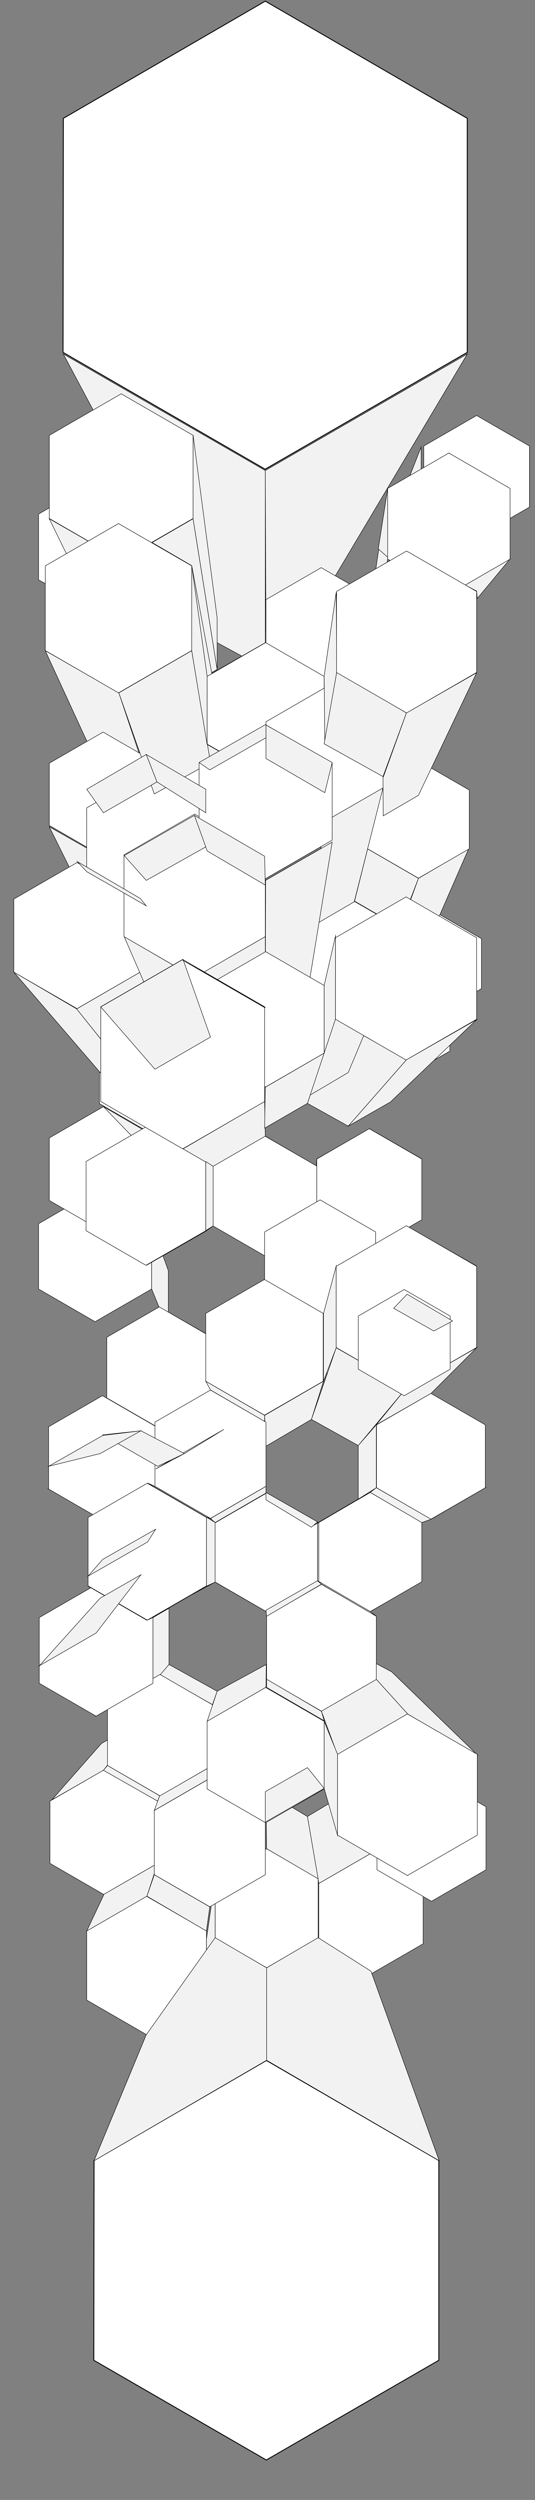 <svg xmlns="http://www.w3.org/2000/svg" width="1200" height="5600" viewBox="0 0 1200 5600">
  <rect x="0" y="0" width="1200" height="5600" fill="#808080" stroke="none"/>
  <defs>
    <style>
      .cls-1 {
        fill: #f2f2f2;
      }

      .cls-1, .cls-2, .cls-3 {
        stroke: #000;
        stroke-miterlimit: 10;
      }

      .cls-2, .cls-3 {
        fill: #fff;
      }

      .cls-3 {
        stroke-width: 2px;
      }
    </style>
  </defs>
  <title>aartics_polygons_vertical</title>
  <g id="_06stage" data-name="06stage">
    <polygon id="s41" class="cls-1" points="805.05 2623.08 704.55 2684.58 710.55 2596.08 829.05 2528.58 805.05 2623.08"/>
    <polygon id="s88" class="cls-1" points="782.55 4013.58 782.55 3905.58 845.55 4046.58 845.55 4189.08 782.55 4013.58"/>
    <polygon id="s40" class="cls-1" points="595.05 2545.08 710.55 2612.58 700.05 2701.08 596.55 2639.58 595.05 2545.08"/>
    <polygon id="s52" class="cls-1" points="805.05 2624.58 911.55 2684.58 946.05 2596.08 829.05 2528.58 805.05 2624.58"/>
    <polygon id="s60" class="cls-1" points="475.05 2995.08 490.05 3038.58 377.55 2969.58 356.55 2927.58 475.05 2995.08"/>
    <polygon id="s62" class="cls-1" points="214.05 2668.08 317.55 2885.58 226.05 2938.08 86.55 2741.58 214.05 2668.08"/>
    <polygon id="s59" class="cls-1" points="593.55 2866.08 461.55 2942.58 490.05 3038.58 593.55 2975.58 593.55 2866.08"/>
    <polygon id="s61" class="cls-1" points="377.55 2846.58 377.55 2969.58 356.55 2927.58 340.05 2887.08 340.05 2741.58 377.55 2846.58"/>
    <polygon id="s57" class="cls-1" points="784.05 3047.58 877.05 3103.08 1069.05 2836.08 911.55 2746.08 784.05 3047.58"/>
    <polygon id="s56" class="cls-1" points="691.05 3100.08 784.05 3047.58 911.55 2746.08 754.05 2836.08 691.05 3100.08"/>
    <polygon id="s94" class="cls-1" points="319.05 3853.08 227.55 3905.58 116.55 4031.58 232.05 3965.58 319.05 3853.08"/>
    <polygon id="_42" data-name="42" class="cls-2" points="353.55 4174.04 353.55 4034.61 232.8 3964.9 112.05 4034.61 112.05 4174.04 232.8 4243.76 353.55 4174.04"/>
    <polygon id="_50" data-name="50" class="cls-2" points="949.05 4354.24 949.05 4219.13 832.05 4151.58 715.04 4219.13 715.04 4354.24 832.05 4421.79 949.05 4354.24"/>
    <polygon id="_49" data-name="49" class="cls-2" points="713.55 4341.26 713.55 4207.89 598.05 4141.21 482.55 4207.89 482.55 4341.26 598.05 4407.94 713.55 4341.26"/>
    <polygon id="_48" data-name="48" class="cls-2" points="463.05 4480.34 463.05 4325.32 328.8 4247.81 194.55 4325.32 194.55 4480.34 328.8 4557.84 463.05 4480.34"/>
    <polygon id="_51" data-name="51" class="cls-2" points="1090.05 4188.41 1090.05 4047.24 967.8 3976.66 845.55 4047.24 845.55 4188.41 967.8 4258.99 1090.05 4188.41"/>
    <polygon id="s87" class="cls-1" points="689.55 3856.08 782.55 3905.58 914.55 4201.08 757.05 4111.08 689.55 3856.08"/>
    <polygon id="s90" class="cls-1" points="782.55 4013.58 832.05 4151.58 715.05 4219.08 689.55 4069.08 782.55 4013.58"/>
    <polygon id="s92" class="cls-1" points="782.55 3694.08 914.55 3839.58 1070.55 3931.08 878.55 3745.08 782.55 3694.08"/>
    <polygon id="s91" class="cls-1" points="689.55 3748.08 757.05 3931.08 914.55 3839.58 782.55 3694.08 689.55 3748.08"/>
    <polygon id="s89" class="cls-1" points="689.55 4069.08 713.55 4208.58 598.05 4141.08 596.55 4013.58 689.55 4069.08"/>
    <polygon id="s85" class="cls-1" points="233.55 4243.08 194.55 4325.58 329.55 4247.58 353.55 4174.08 233.55 4243.08"/>
    <polygon id="s84" class="cls-1" points="343.05 3770.58 358.05 3751.08 241.05 3818.58 215.55 3844.08 343.05 3770.58"/>
    <polygon id="s82" class="cls-1" points="463.05 3553.08 482.55 3544.08 379.05 3599.58 331.05 3629.58 463.05 3553.08"/>
    <polygon id="s80" class="cls-1" points="482.55 3544.08 597.25 3610.08 598.05 3599.58 491.55 3539.58 482.55 3544.08"/>
    <polygon id="s79" class="cls-1" points="463.05 3398.58 482.55 3410.58 482.55 3544.08 463.05 3553.08 463.05 3398.58"/>
    <polygon id="s78" class="cls-1" points="596.55 3329.58 596.55 3344.58 482.55 3410.58 472.05 3401.58 596.55 3329.58"/>
    <polygon id="s77" class="cls-1" points="109.05 3335.58 230.55 3404.58 316.05 3422.58 230.55 3370.08 109.05 3335.58"/>
    <polygon id="s76" class="cls-1" points="946.05 3542.58 875.55 3530.58 782.55 3584.58 830.55 3610.08 946.05 3542.58"/>
    <polygon id="s75" class="cls-1" points="1088.55 3332.58 967.05 3370.08 875.55 3424.08 967.05 3403.08 1088.55 3332.58"/>
    <polygon id="s73" class="cls-1" points="844.05 3191.58 803.55 3238.08 803.55 3358.08 844.05 3332.58 844.05 3191.58"/>
    <polygon id="s70" class="cls-1" points="725.55 3094.08 698.55 3179.58 596.55 3239.58 593.55 3170.58 725.55 3094.08"/>
    <polygon id="s68" class="cls-1" points="712.05 3410.58 715.02 3410.58 715.05 3542.58 712.05 3544.08 712.05 3410.58"/>
    <polygon id="s66" class="cls-1" points="470.55 4271.58 463.05 4325.58 329.55 4247.58 346.05 4199.58 470.55 4271.58"/>
    <polygon id="s67" class="cls-1" points="482.55 4340.58 463.05 4480.08 463.05 4343.58 482.55 4208.58 482.55 4340.58"/>
    <polygon id="s97" class="cls-1" points="379.05 3728.58 358.05 3751.08 476.55 3818.58 487.05 3788.58 379.05 3728.58"/>
    <polygon id="s95" class="cls-1" points="476.55 3955.08 470.55 3983.58 346.05 4055.58 358.05 4022.58 476.55 3955.08"/>
    <polygon id="s93" class="cls-1" points="358.05 4022.58 353.55 4034.61 232.05 3965.58 241.05 3954.81 358.05 4022.58"/>
    <polygon id="s58" class="cls-1" points="718.05 2975.58 725.55 2942.58 593.55 2866.08 593.55 2903.58 718.05 2975.58"/>
    <polygon id="s35" class="cls-1" points="710.55 2743.08 718.05 2687.58 593.55 2759.58 595.05 2813.58 710.55 2743.08"/>
    <polygon id="s36" class="cls-1" points="716.55 2735.58 827.55 2800.08 842.55 2759.58 718.05 2687.58 716.55 2735.58"/>
    <polygon id="s83" class="cls-1" points="343.05 3623.58 379.05 3602.58 379.05 3728.58 343.05 3770.58 343.05 3623.58"/>
    <polygon id="_45" data-name="45" class="cls-2" points="476.55 3954.81 476.55 3818.84 358.8 3750.86 241.05 3818.84 241.05 3954.81 358.8 4022.79 476.55 3954.81"/>
    <polygon id="_39" data-name="39" class="cls-2" points="712.05 3543.79 712.05 3411.22 597.25 3344.94 482.44 3411.22 482.44 3543.79 597.25 3610.08 712.05 3543.79"/>
    <polygon id="_37" data-name="37" class="cls-2" points="946.05 3543.26 946.05 3409.89 830.55 3343.21 715.05 3409.89 715.05 3543.26 830.55 3609.94 946.05 3543.26"/>
    <polygon id="_36" data-name="36" class="cls-2" points="844.05 3762.09 844.05 3620.06 721.05 3549.05 598.05 3620.06 598.05 3762.09 721.05 3833.1 844.05 3762.09"/>
    <polygon id="s86" class="cls-1" points="727.05 3856.08 757.05 3929.58 757.05 4111.08 727.05 4006.08 727.05 3856.08"/>
    <polygon id="_44" data-name="44" class="cls-2" points="1070.55 4110.82 1070.55 3929.83 913.8 3839.33 757.05 3929.83 757.05 4110.82 913.8 4201.32 1070.55 4110.82"/>
    <polygon id="_43" data-name="43" class="cls-2" points="595.05 4199.46 595.05 4055.7 470.55 3983.82 346.05 4055.7 346.05 4199.46 470.55 4271.34 595.05 4199.46"/>
    <polygon id="s96" class="cls-1" points="464.55 3856.08 487.05 3788.58 597.25 3728.58 596.55 3779.58 464.55 3856.08"/>
    <polygon id="_46" data-name="46" class="cls-2" points="727.05 4007.37 727.05 3855.82 595.8 3780.04 464.55 3855.82 464.55 4007.37 595.8 4083.15 727.05 4007.37"/>
    <polygon id="_47" data-name="47" class="cls-2" points="343.05 3770.69 343.05 3623.46 215.55 3549.85 88.05 3623.46 88.05 3770.69 215.55 3844.3 343.05 3770.69"/>
    <polygon id="s81" class="cls-1" points="197.55 3553.08 215.55 3550.08 343.05 3623.58 329.55 3629.58 197.55 3553.08"/>
    <polygon id="_26" data-name="26" class="cls-2" points="710.55 2746.33 710.55 2612.09 594.3 2544.98 478.05 2612.09 478.05 2746.33 594.3 2813.44 710.55 2746.33"/>
    <polygon id="_27" data-name="27" class="cls-2" points="946.05 2732.31 946.05 2596.34 828.3 2528.36 710.55 2596.34 710.55 2732.31 828.3 2800.29 946.05 2732.31"/>
    <polygon id="_28" data-name="28" class="cls-2" points="842.55 2903.46 842.55 2759.7 718.05 2687.82 593.55 2759.7 593.55 2903.46 718.05 2975.34 842.55 2903.46"/>
    <polygon id="_33" data-name="33" class="cls-2" points="474.97 3131.45 474.97 2995.53 357.26 2927.58 239.55 2995.53 239.55 3131.45 357.26 3199.41 474.97 3131.45"/>
    <polygon id="_32" data-name="32" class="cls-2" points="350.55 3335.54 350.55 3196.11 229.8 3126.4 109.05 3196.11 109.05 3335.54 229.8 3405.26 350.55 3335.54"/>
    <polygon id="_41" data-name="41" class="cls-2" points="596.55 3329.46 596.55 3185.7 472.05 3113.82 347.55 3185.7 347.55 3329.46 472.05 3401.34 596.55 3329.46"/>
    <polygon id="s74" class="cls-1" points="844.05 3332.58 830.55 3343.08 946.05 3410.58 967.05 3403.08 844.05 3332.58"/>
    <polygon id="_38" data-name="38" class="cls-2" points="1088.55 3332.64 1088.55 3191.76 966.55 3121.32 844.54 3191.76 844.54 3332.64 966.55 3403.08 1088.55 3332.64"/>
    <polygon id="_40" data-name="40" class="cls-2" points="463.05 3552.47 463.05 3399.18 330.3 3322.54 197.55 3399.18 197.55 3552.47 330.3 3629.11 463.05 3552.47"/>
    <polygon id="s71" class="cls-1" points="461.55 3094.08 472.05 3113.58 593.55 3184.08 593.55 3170.58 461.55 3094.08"/>
    <polygon id="s69" class="cls-1" points="911.55 3109.08 803.55 3238.08 698.55 3179.58 754.05 3019.08 911.55 3109.08"/>
    <polygon id="_35" data-name="35" class="cls-2" points="724.86 3094.1 724.86 2942.09 593.21 2866.08 461.55 2942.09 461.55 3094.1 593.21 3170.11 724.86 3094.1"/>
    <polygon id="_34" data-name="34" class="cls-2" points="340.05 2887.51 340.05 2741.15 213.3 2667.97 86.55 2741.15 86.55 2887.51 213.3 2960.68 340.05 2887.51"/>
    <polygon id="s55" class="cls-1" points="725.55 3094.08 754.05 3019.08 754.05 2836.08 725.55 2942.58 725.55 3094.08"/>
    <polygon id="s72" class="cls-1" points="1069.05 3019.08 967.05 3121.08 844.05 3191.58 911.55 3109.08 1069.05 3019.08"/>
    <polygon id="_31" data-name="31" class="cls-2" points="1069.05 3018.51 1069.05 2836.64 911.55 2745.71 754.05 2836.64 754.05 3018.51 911.55 3109.44 1069.05 3018.51"/>
    <polygon id="s110" class="cls-1" points="875.55 2125.08 874.05 2222.58 886.05 2224.08 884.55 2114.58 875.55 2125.08"/>
    <polygon id="s1" class="cls-1" points="944.55 1001.58 944.55 1139.58 893.55 1249.08 892.05 1135.08 944.55 1001.58"/>
    <polygon id="_2" data-name="2" class="cls-2" points="1187.55 1135.99 1187.55 999.16 1069.05 930.74 950.55 999.16 950.55 1135.99 1069.05 1204.41 1187.55 1135.99"/>
    <polygon id="s33" class="cls-1" points="1048.05 793.08 595.05 1054.08 596.55 1415.58 721.05 1342.08 1048.05 793.08"/>
    <polygon id="s32" class="cls-1" points="142.05 793.08 487.05 1439.58 595.05 1498.08 595.05 1054.08 142.05 793.08"/>
    <polygon id="s3" class="cls-1" points="433.05 1162.08 272.55 1255.08 377.55 1561.08 487.05 1499.58 433.05 1162.08"/>
    <polygon id="s20" class="cls-1" points="910.05 2101.08 781.05 2402.58 875.55 2452.08 1069.05 2192.58 910.05 2101.08"/>
    <polygon id="s23" class="cls-1" points="596.55 2405.58 502.05 2458.08 464.55 2297.58 595.05 2221.08 596.55 2405.58"/>
    <polygon id="s50" class="cls-1" points="595.05 2098.08 595.05 2221.08 464.55 2297.58 436.05 2189.58 595.05 2098.08"/>
    <polygon id="s19" class="cls-1" points="842.55 1277.58 842.55 1412.58 869.55 1252.08 869.55 1094.58 842.55 1277.58"/>
    <polygon id="s18" class="cls-1" points="911.55 1234.08 856.05 1439.58 727.05 1514.58 755.55 1325.58 911.55 1234.08"/>
    <polygon id="s17" class="cls-1" points="596.55 1615.08 595.05 1439.58 727.05 1514.58 686.55 1667.58 596.55 1615.08"/>
    <polygon id="s16" class="cls-1" points="596.55 1615.08 505.05 1669.08 464.55 1514.58 595.05 1439.58 596.55 1615.08"/>
    <polygon id="s15" class="cls-1" points="379.05 1688.58 379.05 1561.08 341.55 1457.58 341.55 1600.08 379.05 1688.58"/>
    <polygon id="s14" class="cls-1" points="430.05 1267.08 505.05 1669.08 409.05 1621.08 268.05 1172.58 430.05 1267.08"/>
    <polygon id="s9" class="cls-1" points="874.05 2234.58 905.55 2174.58 1009.05 2234.58 968.55 2288.58 874.05 2234.58"/>
    <polygon id="s8" class="cls-1" points="874.05 2234.58 781.05 2288.58 802.05 2234.58 905.55 2174.58 874.05 2234.58"/>
    <polygon id="s7" class="cls-1" points="781.05 2288.58 781.05 2402.58 802.05 2354.58 802.05 2234.58 781.05 2288.58"/>
    <polygon id="_9" data-name="9" class="cls-2" points="1079.88 2214.62 1079.88 2102.71 982.97 2046.76 886.05 2102.71 886.05 2214.62 982.97 2270.58 1079.88 2214.62"/>
    <polygon id="s48" class="cls-1" points="689.55 2234.58 694.05 2194.08 796.05 2252.58 781.05 2288.58 689.55 2234.58"/>
    <polygon id="s54" class="cls-1" points="1051.05 1901.58 983.55 2056.08 886.05 2111.58 938.55 1967.58 1051.05 1901.58"/>
    <polygon id="_10" data-name="10" class="cls-2" points="896.55 2194.78 896.55 2077.87 795.3 2019.41 694.05 2077.87 694.05 2194.78 795.3 2253.24 896.55 2194.78"/>
    <polygon id="_5" data-name="5" class="cls-2" points="341.55 1298.8 341.55 1151.58 214.05 1077.97 86.55 1151.58 86.55 1298.8 214.05 1372.42 341.55 1298.8"/>
    <polygon id="s43" class="cls-1" points="101.55 1457.58 230.55 1738.08 352.05 1807.08 266.55 1552.08 101.55 1457.58"/>
    <polygon id="s53" class="cls-1" points="110.55 1852.08 232.05 1921.08 314.55 2128.08 223.05 2078.58 110.55 1852.08"/>
    <polygon id="_14" data-name="14" class="cls-2" points="352.05 1849.08 352.05 1709.61 231.3 1639.9 110.55 1709.61 110.55 1849.04 231.3 1918.76 352.05 1849.08"/>
    <polygon id="_13" data-name="13" class="cls-2" points="596.55 1778.49 596.55 1633.86 471.3 1561.55 346.05 1633.86 346.05 1778.49 471.3 1850.8 596.55 1778.49"/>
    <polygon id="s29" class="cls-1" points="314.55 2565.33 232.05 2479.08 110.55 2549.58 223.05 2617.08 314.55 2565.33"/>
    <polygon id="_23" data-name="23" class="cls-2" points="353.06 2689.1 353.06 2549.08 231.81 2479.08 110.55 2549.08 110.55 2689.1 231.81 2759.1 353.06 2689.1"/>
    <polygon id="s27" class="cls-1" points="410.55 2618.58 409.05 2723.58 353.55 2686.08 353.55 2549.58 410.55 2618.58"/>
    <polygon id="s28" class="cls-1" points="314.55 2564.58 410.55 2618.58 353.55 2549.58 232.05 2479.08 314.55 2564.58"/>
    <polygon id="_19" data-name="19" class="cls-2" points="471.36 2472.12 471.36 2328.76 347.21 2257.08 223.05 2328.76 223.05 2472.12 347.21 2543.8 471.36 2472.12"/>
    <polygon id="s26" class="cls-1" points="31.05 2014.08 223.05 2293.08 314.55 2236.08 173.55 1936.08 31.05 2014.08"/>
    <polygon id="_15" data-name="15" class="cls-2" points="461.55 1963.97 461.55 1809.76 328 1732.65 194.45 1809.76 194.45 1963.97 328 2041.08 461.55 1963.97"/>
    <polygon id="s42" class="cls-1" points="824.55 1901.58 795.3 2018.58 896.55 2077.08 938.55 1967.58 824.55 1901.58"/>
    <polygon id="_8" data-name="8" class="cls-2" points="1052.55 1901.39 1052.55 1769.76 938.55 1703.94 824.55 1769.76 824.55 1901.39 938.55 1967.21 1052.55 1901.39"/>
    <polygon id="s2" class="cls-1" points="869.55 1094.58 1007.55 1015.08 874.05 1252.08 848.55 1229.58 869.55 1094.58"/>
    <polygon id="_6" data-name="6" class="cls-2" points="844.36 1486.18 844.36 1343.11 720.46 1271.58 596.55 1343.11 596.55 1486.18 720.46 1557.72 844.36 1486.18"/>
    <polygon id="s45" class="cls-1" points="464.55 1667.58 472.05 1708.08 595.05 1778.58 595.8 1742.58 464.55 1667.58"/>
    <polygon id="_12" data-name="12" class="cls-2" points="727.05 1666.8 727.05 1515.24 595.8 1439.47 464.55 1515.24 464.55 1666.8 595.8 1742.58 727.05 1666.8"/>
    <polygon id="_11" data-name="11" class="cls-2" points="859.55 1768.65 859.55 1616.81 728.05 1540.89 596.55 1616.81 596.55 1768.65 728.05 1844.58 859.55 1768.65"/>
    <polygon id="s100" class="cls-1" points="859.05 1765.08 728.55 1840.08 694.05 2078.58 794.55 2020.08 859.05 1765.08"/>
    <polygon id="s49" class="cls-1" points="745.05 1886.58 688.05 2234.58 595.04 2288.58 595.8 1972.08 745.05 1886.58"/>
    <polygon id="s4" class="cls-1" points="727.05 1514.58 754.05 1327.08 755.55 1504.08 728.55 1667.58 727.05 1514.58"/>
    <polygon id="_17" data-name="17" class="cls-2" points="1009.05 2354.45 1009.05 2234.94 905.55 2175.18 802.05 2234.94 802.05 2354.45 905.55 2414.2 1009.05 2354.45"/>
    <polygon id="s34" class="cls-1" points="1144.05 1252.08 1070.55 1340.58 1069.05 1324.08 1043.55 1310.58 1144.05 1252.08"/>
    <polygon id="_3" data-name="3" class="cls-2" points="433.05 1161.42 433.05 975.23 271.8 882.13 110.55 975.23 110.55 1161.42 271.8 1254.52 433.05 1161.42"/>
    <polygon id="_4" data-name="4" class="cls-2" points="1144.05 1252.57 1144.05 1094.08 1006.8 1014.84 869.55 1094.08 869.55 1252.57 1006.8 1331.81 1144.05 1252.57"/>
    <polygon id="s107" class="cls-1" points="1069.05 2284.08 875.55 2468.58 781.05 2522.58 911.55 2374.08 1069.05 2284.08"/>
    <polygon id="s106" class="cls-1" points="752.55 2284.08 911.55 2374.08 781.05 2522.58 689.55 2471.58 727.32 2359.17 752.55 2284.08"/>
    <polygon id="s65" class="cls-1" points="328.05 2023.08 328.05 2180.93 314.55 2170.08 314.55 2006.58 328.05 2023.08"/>
    <polygon id="s21" class="cls-1" points="781.05 2402.58 689.55 2456.58 752.55 2186.58 910.05 2095.08 781.05 2402.58"/>
    <polygon id="s30" class="cls-1" points="727.05 2207.58 727.05 2359.08 752.55 2282.58 752.55 2096.58 727.05 2207.58"/>
    <polygon id="s22" class="cls-1" points="689.55 2456.58 596.55 2405.58 595.05 2221.08 727.05 2297.58 689.55 2456.58"/>
    <polygon id="_24" data-name="24" class="cls-2" points="1069.05 2283.19 1069.05 2100.46 910.8 2009.09 752.55 2100.46 752.55 2283.19 910.8 2374.56 1069.05 2283.19"/>
    <polygon id="s102" class="cls-1" points="31.05 2177.58 226.05 2404.08 226.05 2327.58 172.05 2260.08 31.05 2177.58"/>
    <polygon id="_21" data-name="21" class="cls-2" points="314.55 2177.66 314.55 2013.99 172.8 1932.15 31.05 2013.99 31.05 2177.66 172.8 2259.5 314.55 2177.66"/>
    <polygon id="s64" class="cls-1" points="172.05 2260.08 314.55 2177.58 347.55 2255.58 226.05 2327.58 172.05 2260.08"/>
    <polygon id="s47" class="cls-1" points="755.55 1504.08 911.55 1597.08 859.05 1739.58 727.05 1666.08 755.55 1504.08"/>
    <polygon id="s46" class="cls-1" points="1069.05 1507.08 911.55 1597.08 859.05 1742.58 859.55 1827.55 938.55 1781.58 1069.05 1507.08"/>
    <polygon id="s44" class="cls-1" points="266.55 1552.08 346.05 1778.58 472.05 1708.08 430.05 1457.58 266.55 1552.08"/>
    <polygon id="s5" class="cls-1" points="464.55 1667.58 430.05 1457.58 430.05 1267.08 464.55 1514.58 464.55 1667.58"/>
    <polygon id="s37" class="cls-1" points="193.05 2752.08 232.05 2759.58 353.55 2689.08 328.05 2672.58 193.05 2752.08"/>
    <polygon id="s108" class="cls-1" points="328.05 2834.58 374.55 2806.08 478.05 2746.08 461.55 2758.08 328.05 2834.58"/>
    <polygon id="_29" data-name="29" class="cls-2" points="461.55 2756.84 461.55 2601.82 327.3 2524.31 193.05 2601.82 193.05 2756.84 327.3 2834.34 461.55 2756.84"/>
    <polygon id="s104" class="cls-1" points="410.55 2573.58 478.05 2612.58 595.05 2545.08 593.55 2467.08 410.55 2573.58"/>
    <polygon id="_7" data-name="7" class="cls-2" points="1069.05 1506.38 1069.05 1324.99 911.97 1234.3 754.88 1324.99 754.88 1506.38 911.97 1597.08 1069.05 1506.38"/>
    <polygon id="s105" class="cls-1" points="689.55 2471.58 593.55 2527.08 595.05 2435.58 727.05 2359.08 689.55 2471.58"/>
    <polygon id="_22" data-name="22" class="cls-2" points="727.05 2359.1 727.05 2207.55 595.8 2131.77 464.55 2207.55 464.55 2359.1 595.8 2434.88 727.05 2359.1"/>
    <polygon id="s103" class="cls-1" points="461.55 2602.08 461.55 2756.58 478.05 2746.08 478.05 2612.58 461.55 2602.08"/>
    <polygon id="s101" class="cls-1" points="278.55 2098.08 347.55 2257.08 472.05 2327.58 436.05 2189.58 278.55 2098.08"/>
    <polygon id="s99" class="cls-1" points="341.55 1457.58 272.55 1255.08 110.55 1162.08 214.05 1373.58 341.55 1457.58"/>
    <polygon id="_18" data-name="18" class="cls-2" points="430.05 1457.27 430.05 1267.61 265.8 1172.78 101.55 1267.61 101.55 1457.27 265.8 1552.1 430.05 1457.27"/>
    <polygon id="_20" data-name="20" class="cls-2" points="595.04 2098.08 595.04 1915.08 436.56 1823.58 278.07 1915.08 278.07 2098.08 436.56 2189.58 595.04 2098.08"/>
    <polygon id="_30" data-name="30" class="cls-2" points="593.55 2467.41 593.55 2255.24 409.8 2149.15 226.05 2255.24 226.05 2467.41 409.8 2573.5 593.55 2467.41"/>
    <polygon id="s98" class="cls-1" points="433.05 974.58 487.05 1384.08 487.05 1499.58 433.05 1162.08 433.05 974.58"/>
    <polygon id="_16" data-name="16" class="cls-2" points="745.05 1881.99 745.05 1709.66 595.8 1623.49 446.55 1709.66 446.55 1881.99 595.8 1968.16 745.05 1881.99"/>
    <polygon id="s11" class="cls-1" points="461.55 1820.58 461.55 1768.08 328.05 1690.08 352.05 1751.58 461.55 1820.58"/>
    <polygon id="s10" class="cls-1" points="194.55 1768.08 232.05 1820.58 352.05 1751.58 328.05 1690.08 194.55 1768.08"/>
    <polygon id="s6" class="cls-1" points="728.55 1775.58 745.05 1708.08 596.55 1624.08 596.55 1699.08 728.55 1775.58"/>
    <polygon id="s12" class="cls-1" points="596.55 1652.58 596.55 1622.58 446.55 1708.08 470.55 1724.58 596.55 1652.58"/>
    <polygon id="s25" class="cls-1" points="595.05 1982.58 464.55 1906.08 436.05 1826.58 593.55 1918.08 595.05 1982.58"/>
    <polygon id="s24" class="cls-1" points="461.55 1897.08 328.05 1972.08 278.55 1916.58 436.05 1826.58 461.55 1897.08"/>
    <polygon id="s31" class="cls-1" points="328.05 2029.08 314.55 2012.58 173.55 1930.08 194.55 1952.58 328.05 2029.08"/>
    <polygon id="s38" class="cls-1" points="472.05 2323.08 347.55 2395.08 226.05 2255.58 410.55 2149.08 472.05 2323.08"/>
    <polygon id="_25" data-name="25" class="cls-2" points="1009.68 3067.08 1009.68 2948.08 906.62 2888.58 803.55 2948.08 803.55 3067.08 906.62 3126.59 1009.68 3067.08"/>
    <polygon id="s63" class="cls-1" points="883.05 2930.58 973.05 2981.58 1015.05 2959.08 913.05 2899.08 883.05 2930.58"/>
    <polygon id="_1" data-name="1" class="cls-3" points="594.72 1051.08 141.38 789.34 142.05 265.08 595.05 2.58 1048.05 265.08 1048.05 789.34 594.72 1051.08"/>
    <polygon id="xx05" class="cls-1" points="331.05 3322.08 347.55 3329.58 472.05 3401.58 463.05 3398.58 331.05 3322.08"/>
    <polygon id="xx01" class="cls-1" points="727.05 4006.08 689.55 3959.58 595.05 4013.58 595.05 4081.65 727.05 4006.08"/>
    <polygon id="xx02" class="cls-1" points="727.05 3854.58 721.05 3833.58 598.05 3761.58 598.05 3779.84 727.05 3854.58"/>
    <polygon id="xx03" class="cls-1" points="721.05 3548.58 715.05 3542.58 830.55 3610.08 844.05 3620.58 721.05 3548.58"/>
    <polygon id="xx04" class="cls-1" points="712.05 3541.08 721.05 3548.58 598.05 3620.58 596.55 3607.08 712.05 3541.08"/>
    <polygon id="xxx07" class="cls-1" points="803.55 3358.08 830.55 3343.08 715.05 3410.58 698.55 3419.58 803.55 3358.08"/>
    <polygon id="xxx06" class="cls-1" points="596.55 3359.58 596.55 3343.08 712.05 3409.08 698.55 3421.08 596.55 3359.58"/>
    <polygon id="s51" class="cls-1" points="593.55 2257.08 409.05 2150.58 463.05 2180.58 595.05 2257.08 593.55 2257.08"/>
    <polygon id="yy1" class="cls-1" points="502.05 3202.08 413.55 3256.08 349.05 3290.58 471.8 3219.33 502.05 3202.08"/>
    <polygon id="yy2" class="cls-1" points="230.55 3214.08 316.05 3205.08 413.55 3256.08 353.55 3284.58 230.55 3214.08"/>
    <polygon id="yy3" class="cls-1" points="109.05 3284.58 224.55 3256.08 316.05 3205.08 230.55 3215.58 109.05 3284.58"/>
    <polygon id="yy4" class="cls-1" points="349.05 3425.58 331.05 3454.08 197.55 3530.58 230.55 3493.08 349.05 3425.58"/>
    <polygon id="yy5" class="cls-1" points="316.05 3527.58 224.55 3580.08 88.05 3731.58 215.55 3658.08 316.05 3527.58"/>
    <polygon id="c1" class="cls-3" points="597.34 5510.58 210.38 5287.16 210.96 4839.66 597.63 4615.59 984.3 4839.66 984.3 5287.16 597.34 5510.58"/>
    <polygon id="k01" class="cls-1" points="598.05 4408.08 598.05 4615.08 985.05 4840.08 832.05 4415.58 713.55 4340.58 598.05 4408.08"/>
    <polygon id="k02" class="cls-1" points="482.55 4340.58 328.05 4558.08 211.05 4840.08 598.05 4615.08 598.05 4408.08 482.55 4340.58"/>
  </g>
</svg>
